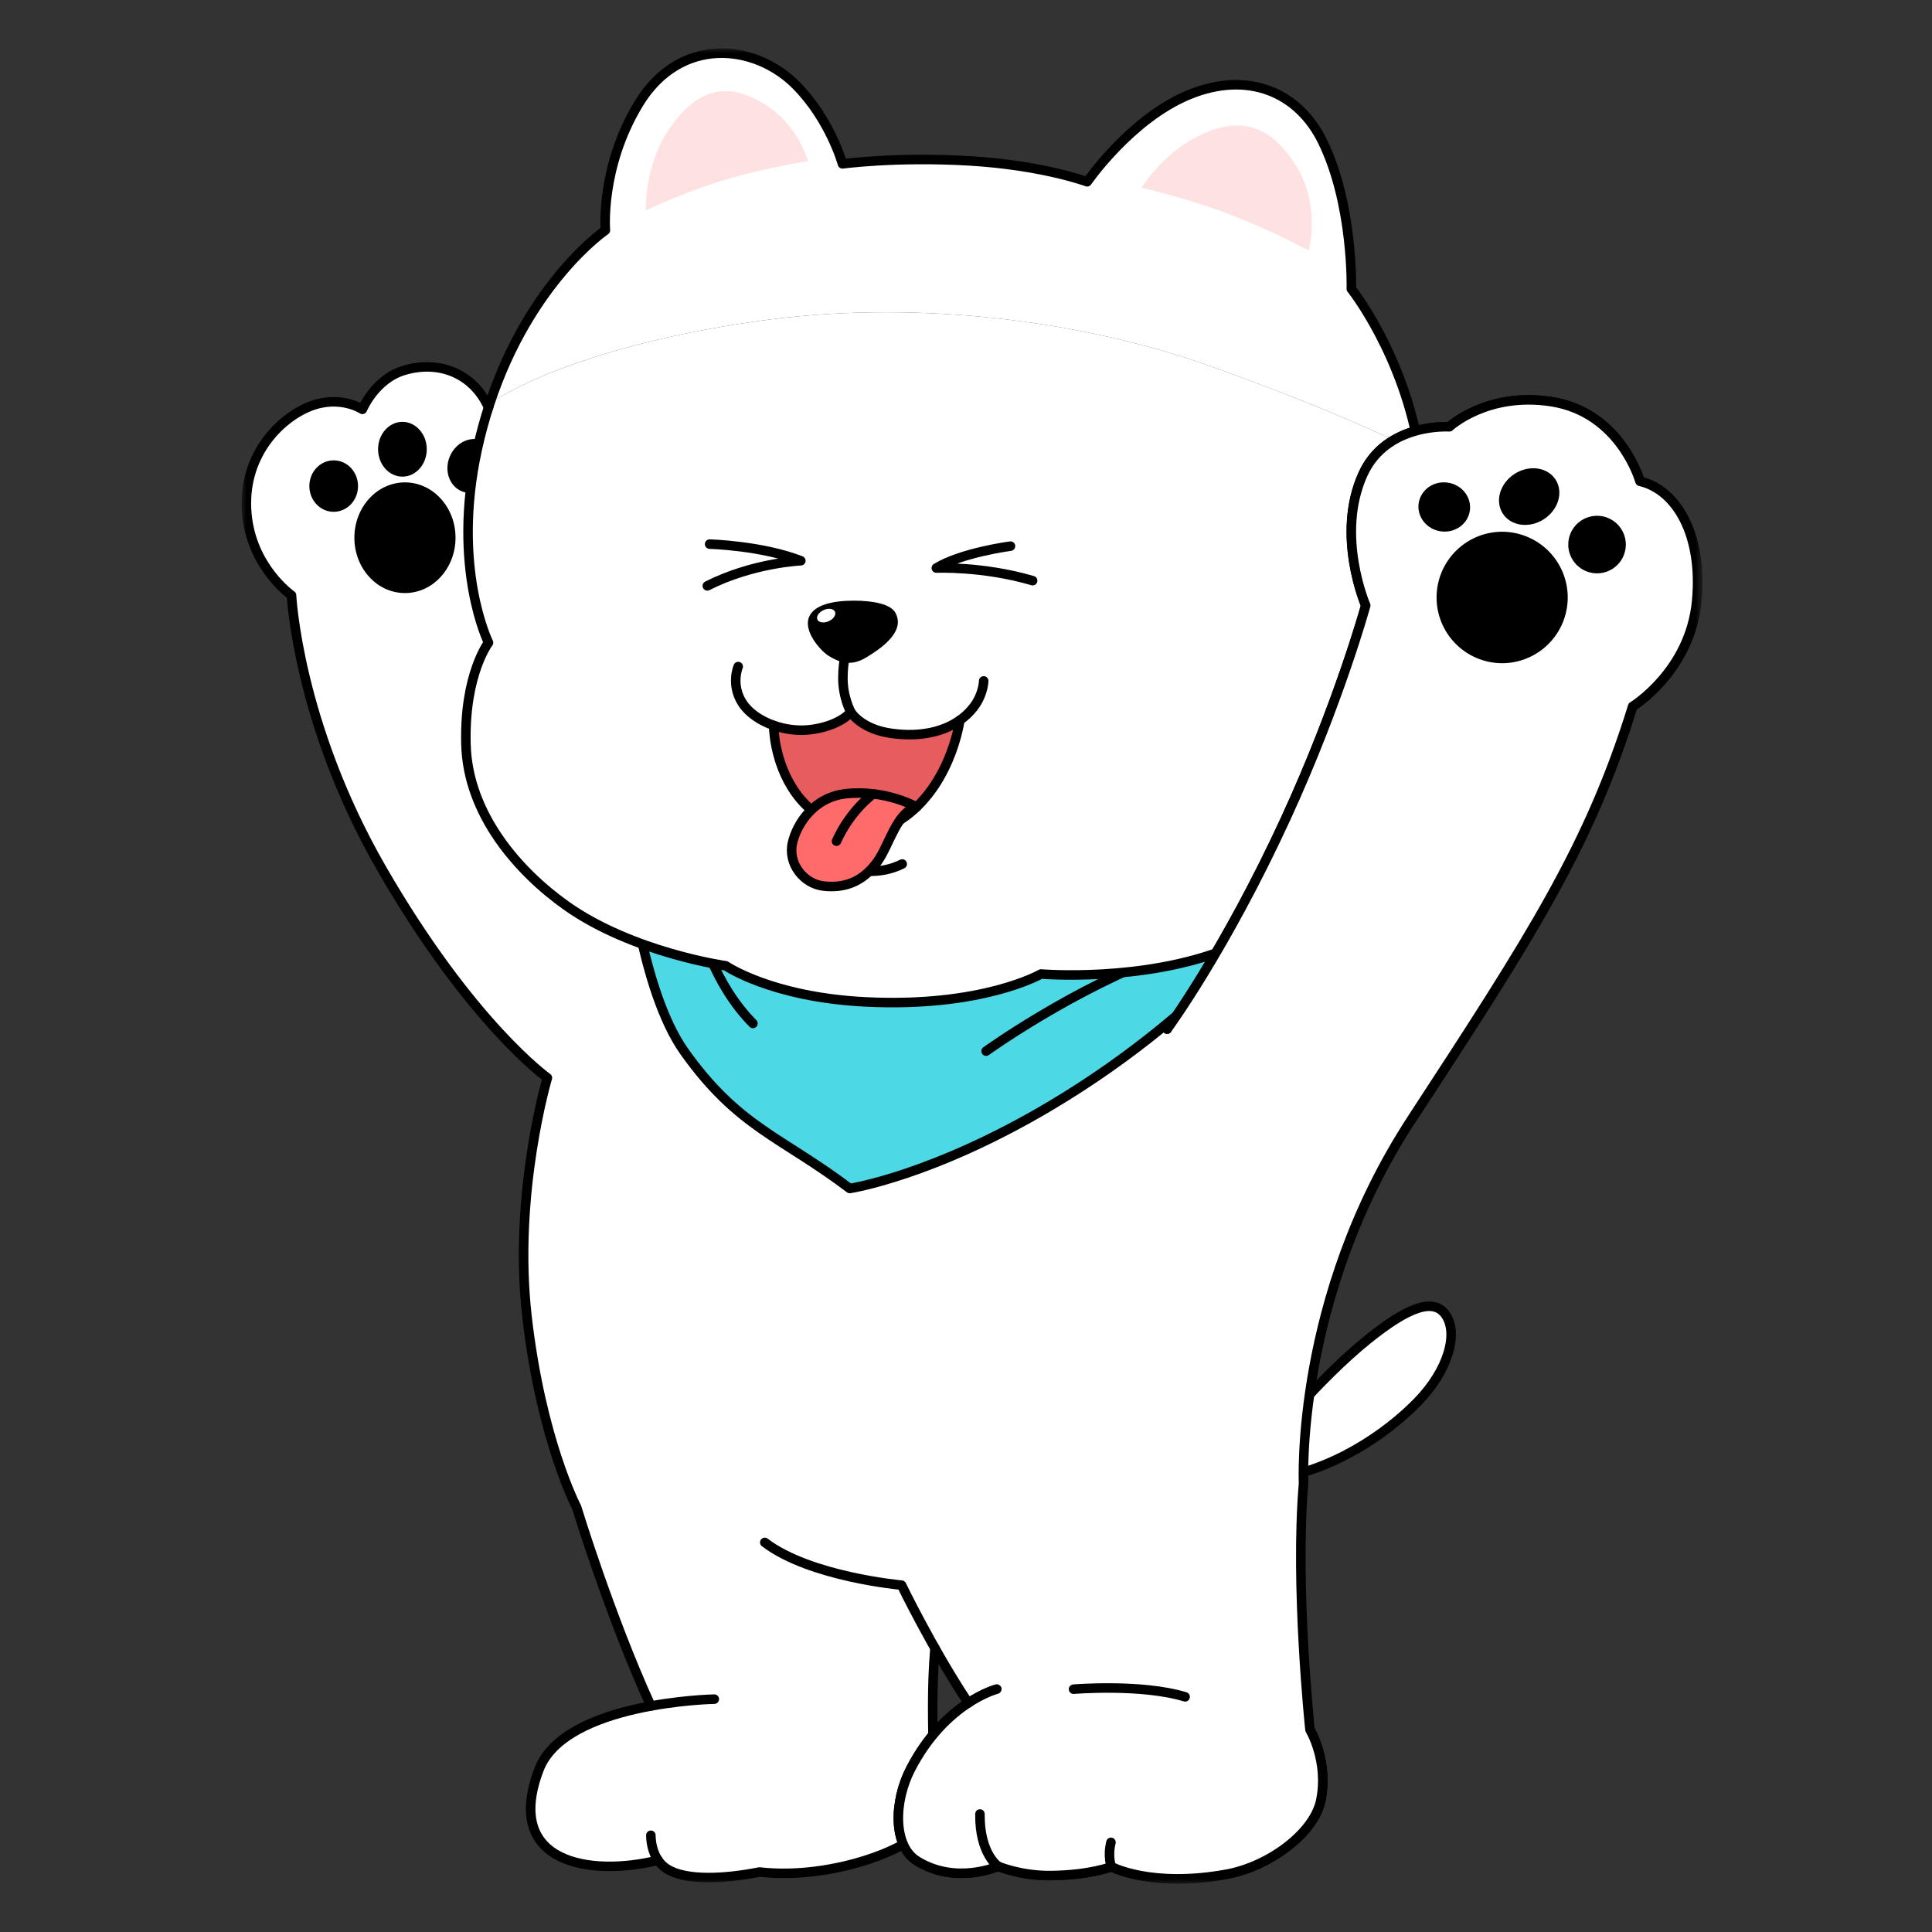<svg width="200" height="200" viewBox="0 0 200 200" fill="none" xmlns="http://www.w3.org/2000/svg">
<rect x="0" y="0" width="200" height="200" fill="#333333" stroke="none"/>
<mask id="mask0_492_3589" style="mask-type:luminance" maskUnits="userSpaceOnUse" x="25" y="5" width="152" height="190">
<path d="M25 5H176.239V195H25V5Z" fill="white"/>
</mask>
<g mask="url(#mask0_492_3589)">
<path d="M131.457 149.061C131.457 149.061 136.397 142.863 141.539 138.704C145.915 135.163 148.403 134.419 149.605 136.045C151.037 137.98 149.928 141.865 146.742 145.131C143.556 148.395 137.874 152.383 131.276 153.184" fill="white"/>
<path d="M131.457 149.061C131.457 149.061 136.397 142.863 141.539 138.704C145.915 135.163 148.403 134.419 149.605 136.045C151.037 137.98 149.928 141.865 146.742 145.131C143.556 148.395 137.874 152.383 131.276 153.184" stroke="black" stroke-width="0.986" stroke-linecap="round" stroke-linejoin="round"/>
<path d="M93.508 190.935C93.826 191.658 94.297 192.25 94.932 192.644C98.982 195.144 103.318 193.193 103.318 193.193C103.318 193.193 105.667 194.191 108.772 194.156C112.85 194.11 115.051 193.238 115.051 193.238C115.051 193.238 119.129 195.439 126.965 194.02C131.386 193.218 136.039 189.765 136.727 186.365C137.552 182.287 135.606 179.055 135.606 179.055C135.606 179.055 134.023 164.184 134.94 153.553C134.94 153.553 134.023 134.397 146.121 115.883C158.553 96.858 164.521 87.606 169.013 73.125C169.013 73.125 174.936 69.49 175.634 62.265C176.3 55.391 173.55 50.715 169.769 49.82C169.769 49.82 167.775 42.672 160.559 41.573C153.907 40.56 150.041 44.184 150.041 44.184C150.041 44.184 143.54 43.731 141.103 49.064C138.217 55.391 141.378 62.675 141.378 62.675C141.378 62.675 138.63 72.712 133.108 84.719C126.814 98.401 120.825 106.532 120.825 106.532L77.382 105.983L50.568 42.173C49.011 38.693 45.484 37.243 41.817 38.342C38.815 39.242 37.509 42.375 37.509 42.375C37.509 42.375 35.173 40.817 32.012 42.1C28.849 43.383 25.045 47.277 25.549 53.145C26.031 58.738 30.177 61.621 30.177 61.621C30.177 61.621 30.815 74.849 39.526 89.945C48.784 105.983 56.666 111.573 56.666 111.573C56.666 111.573 53.091 123.581 54.558 136.322C56.025 149.061 59.69 156.028 59.69 156.028C59.69 156.028 63.128 167.302 67.378 176.603C62.813 177.44 57.291 179.254 55.796 183.181C52.083 192.941 61.156 194.294 68.124 192.57H68.126C68.35 192.901 68.646 193.211 69.029 193.458C70.954 194.695 74.906 194.524 78.617 193.79C84.119 194.418 90.169 192.797 93.508 190.935ZM96.583 179.59C96.533 176.931 96.51 173.901 96.787 170.624C97.873 172.551 99.024 174.441 100.238 176.29C98.86 177.199 97.628 178.312 96.583 179.59Z" fill="white"/>
<path d="M51.214 49.202C51.814 47.755 51.257 46.15 49.971 45.617C48.685 45.084 47.156 45.825 46.557 47.272C45.957 48.718 46.513 50.323 47.799 50.856C49.085 51.389 50.614 50.648 51.214 49.202Z" fill="black"/>
<path d="M65.008 88.662C65.008 88.662 66.274 102.426 70.851 108.871C76.419 116.708 80.888 117.67 87.968 123.032C87.968 123.032 96.545 121.731 108.797 114.439C126.121 104.128 134.782 91.412 134.782 91.412L65.008 88.662Z" fill="#4CD8E5" stroke="black" stroke-width="0.986" stroke-linecap="round" stroke-linejoin="round"/>
<path d="M72.522 96.175C72.522 96.175 73.85 101.811 77.942 105.947M102.083 108.813C102.083 108.813 111.018 102.363 121.009 98.696" stroke="black" stroke-width="0.986" stroke-linecap="round" stroke-linejoin="round"/>
<path d="M147.152 48.308C148.529 59.65 146.396 67.144 146.396 67.144C146.396 67.144 148.115 72.094 146.396 80.412C144.912 87.598 139.956 93.044 127.081 98.214C118.35 101.72 107.764 100.828 107.764 100.828C107.764 100.828 101.715 104.334 89.548 103.714C79.832 103.22 75.136 99.978 75.136 99.978C75.136 99.978 65.487 98.628 58.614 93.748C53.654 90.227 48.418 84.283 48.234 77.042C48.05 69.802 50.571 66.526 50.571 66.526C50.571 66.526 46.719 58.783 49.404 46.521C49.753 44.917 50.185 43.333 50.699 41.774L50.712 41.779C50.712 41.779 58.2 36.141 78.342 33.255C93.987 31.012 111.444 32.932 125.499 37.973C140.702 43.425 146.805 46.843 146.958 46.929C147.031 47.383 147.097 47.841 147.152 48.308Z" fill="white"/>
<path d="M139.891 29.908C139.891 29.908 145.33 36.706 146.958 46.929C146.804 46.843 140.702 43.426 125.498 37.974C111.444 32.933 93.987 31.012 78.342 33.255C58.2 36.141 50.712 41.78 50.712 41.78L50.699 41.775C54.853 29.177 62.669 23.836 62.669 23.836C62.669 23.836 62.117 17.333 66.107 10.752C70.415 3.649 78.176 4.526 82.423 8.829C85.951 12.403 87.212 16.963 87.212 16.963C87.212 16.963 92.744 16.206 100.341 16.653C107.935 17.101 112.543 18.818 112.543 18.818C112.543 18.818 117.067 12.264 123.117 9.792C129.166 7.317 134.396 9.512 136.911 14.649C140.118 21.202 139.891 29.908 139.891 29.908Z" fill="white"/>
<path d="M50.7 41.775C54.853 29.177 62.67 23.836 62.67 23.836C62.67 23.836 62.117 17.333 66.107 10.752C70.415 3.649 78.176 4.526 82.423 8.829C85.951 12.403 87.212 16.963 87.212 16.963C87.212 16.963 92.744 16.206 100.341 16.653C107.935 17.101 112.543 18.818 112.543 18.818C112.543 18.818 117.067 12.264 123.117 9.792C129.166 7.317 134.396 9.512 136.911 14.649C140.118 21.202 139.891 29.909 139.891 29.909C139.891 29.909 145.33 36.706 146.958 46.929C147.031 47.383 147.097 47.842 147.152 48.308C148.529 59.65 146.396 67.144 146.396 67.144C146.396 67.144 148.115 72.094 146.396 80.412C144.912 87.598 139.956 93.045 127.081 98.214C118.35 101.72 107.764 100.828 107.764 100.828C107.764 100.828 101.715 104.334 89.548 103.714C79.832 103.22 75.136 99.979 75.136 99.979C75.136 99.979 65.487 98.628 58.614 93.748C53.654 90.227 48.418 84.283 48.234 77.042C48.05 69.803 50.571 66.526 50.571 66.526C50.571 66.526 46.719 58.783 49.404 46.521C49.753 44.918 50.187 43.333 50.7 41.775Z" stroke="black" stroke-width="0.986" stroke-linecap="round" stroke-linejoin="round"/>
<path d="M66.863 21.774C66.863 21.774 71.01 19.804 75.295 18.543C79.579 17.283 83.635 16.688 83.635 16.688C83.635 16.688 82.649 12.794 78.869 10.616C75.733 8.811 72.729 8.713 69.611 12.862C66.639 16.816 66.861 21.774 66.861 21.774H66.863ZM127.518 22.278C132.054 24.043 135.47 25.946 135.47 25.946C135.47 25.946 136.707 21.476 134.348 17.466C132.337 14.049 129.673 12.106 125.733 13.388C120.826 14.986 118.171 19.438 118.171 19.438C118.171 19.438 122.983 20.514 127.52 22.278H127.518Z" fill="#FEE2E2"/>
<path d="M88.361 62.178C90.458 62.178 92.205 62.548 92.691 63.433C93.791 65.427 91.086 67.209 89.616 68.091C87.983 69.071 86.746 68.487 85.767 67.885C85.014 67.421 83.088 65.359 83.774 63.825C84.324 62.592 86.266 62.181 88.361 62.181V62.178Z" fill="black"/>
<path d="M85.784 64.31C86.287 64.087 86.579 63.647 86.436 63.326C86.294 63.006 85.771 62.926 85.268 63.15C84.766 63.373 84.474 63.814 84.617 64.134C84.759 64.454 85.282 64.533 85.784 64.31Z" fill="white"/>
<path d="M67.378 189.987C67.378 189.987 67.307 192.354 69.028 193.458C70.954 194.695 74.906 194.524 78.619 193.79C86.226 194.66 94.889 191.224 95.971 188.802C97.331 185.757 96.079 178.987 96.787 170.624" stroke="black" stroke-width="0.986" stroke-linecap="round" stroke-linejoin="round"/>
<path d="M73.944 175.895C73.944 175.895 58.46 176.177 55.796 183.181C52.083 192.943 61.157 194.294 68.126 192.57" stroke="black" stroke-width="0.986" stroke-linecap="round" stroke-linejoin="round"/>
<path d="M67.378 176.603C63.128 167.3 59.69 156.028 59.69 156.028C59.69 156.028 56.023 149.061 54.558 136.322C53.091 123.581 56.665 111.576 56.665 111.576C56.665 111.576 48.784 105.985 39.525 89.945C30.815 74.849 30.177 61.624 30.177 61.624C30.177 61.624 26.028 58.738 25.549 53.144C25.045 47.28 28.849 43.383 32.012 42.1C35.175 40.817 37.512 42.375 37.512 42.375C37.512 42.375 38.818 39.242 41.819 38.342C45.487 37.242 49.01 38.692 50.571 42.173M103.182 174.863C103.182 174.863 97.866 176.214 94.292 183.068C92.492 186.516 92.447 191.113 94.934 192.646C98.985 195.146 103.32 193.195 103.32 193.195C103.32 193.195 105.669 194.193 108.775 194.158C112.853 194.113 115.053 193.241 115.053 193.241C115.053 193.241 119.132 195.441 126.968 194.019C131.389 193.218 136.042 189.765 136.73 186.367C137.554 182.289 135.608 179.058 135.608 179.058C135.608 179.058 134.028 164.186 134.943 153.555C134.943 153.555 134.025 134.399 146.124 115.885C158.555 96.86 164.524 87.61 169.015 73.127C169.015 73.127 174.939 69.495 175.637 62.267C176.302 55.393 173.552 50.717 169.772 49.825C169.772 49.825 167.778 42.677 160.559 41.575C153.907 40.562 150.041 44.186 150.041 44.186C150.041 44.186 143.54 43.733 141.106 49.066C138.22 55.39 141.38 62.677 141.38 62.677C141.38 62.677 138.63 72.714 133.108 84.719C126.814 98.401 120.825 106.534 120.825 106.534" stroke="black" stroke-width="0.986" stroke-linecap="round" stroke-linejoin="round"/>
<path d="M146.122 115.883C158.553 96.858 164.521 87.608 169.013 73.125C169.013 73.125 174.936 69.493 175.634 62.264C176.3 55.39 173.55 50.714 169.769 49.822C169.769 49.822 167.775 42.674 160.557 41.572C153.905 40.56 150.038 44.184 150.038 44.184C150.038 44.184 143.538 43.73 141.103 49.064C138.217 55.388 141.378 62.674 141.378 62.674C141.378 62.674 138.628 72.711 133.106 84.717C126.812 98.398 120.823 106.532 120.823 106.532" fill="white"/>
<path d="M146.122 115.883C158.553 96.858 164.521 87.608 169.013 73.125C169.013 73.125 174.936 69.493 175.634 62.264C176.3 55.39 173.55 50.714 169.769 49.822C169.769 49.822 167.775 42.674 160.557 41.572C153.905 40.56 150.038 44.184 150.038 44.184C150.038 44.184 143.538 43.73 141.103 49.064C138.217 55.388 141.378 62.674 141.378 62.674C141.378 62.674 138.628 72.711 133.106 84.717C126.812 98.398 120.823 106.532 120.823 106.532" stroke="black" stroke-width="0.986" stroke-linecap="round" stroke-linejoin="round"/>
<path d="M103.182 174.863C103.182 174.863 97.867 176.214 94.293 183.068C92.493 186.516 92.448 191.113 94.934 192.646C98.986 195.146 103.32 193.195 103.32 193.195C103.32 193.195 105.67 194.193 108.776 194.158C112.854 194.113 115.054 193.24 115.054 193.24C115.054 193.24 119.133 195.441 126.969 194.019C131.39 193.218 136.042 189.765 136.73 186.367C137.554 182.289 135.609 179.057 135.609 179.057" fill="white"/>
<path d="M103.182 174.863C103.182 174.863 97.867 176.214 94.293 183.068C92.493 186.516 92.448 191.113 94.934 192.646C98.986 195.146 103.32 193.195 103.32 193.195C103.32 193.195 105.67 194.193 108.776 194.158C112.854 194.113 115.054 193.24 115.054 193.24C115.054 193.24 119.133 195.441 126.969 194.019C131.39 193.218 136.042 189.765 136.73 186.367C137.554 182.289 135.609 179.057 135.609 179.057" stroke="black" stroke-width="0.986" stroke-linecap="round" stroke-linejoin="round"/>
<path d="M100.238 176.29C96.492 170.637 93.329 164.093 93.329 164.093C93.329 164.093 83.842 163.247 79.169 159.67M103.32 193.193C103.32 193.193 101.395 191.91 101.443 187.786M115.051 193.238C115.051 193.238 114.638 192.23 115.006 190.718M73.462 56.328C73.462 56.328 78.823 56.467 82.902 58.048C82.902 58.048 77.952 58.254 73.22 60.648M104.603 56.535C104.603 56.535 99.54 57.2 96.928 58.803C96.928 58.803 101.763 58.597 106.897 60.109" stroke="black" stroke-width="0.986" stroke-linecap="round" stroke-linejoin="round"/>
<path d="M99.36 74.56C99.36 74.56 98.393 81.947 92.64 85.223C89.46 87.036 84.87 85.612 82.352 82.06C80.061 78.831 80.092 75.096 80.092 75.096C81.301 75.519 82.657 75.693 83.935 75.529C86.982 75.141 88.081 73.719 88.081 73.719C88.081 73.719 89.1 75.482 92.298 75.92C95.474 76.354 97.804 75.653 99.36 74.56Z" fill="#E75C5C"/>
<path d="M87.739 66.915C87.739 66.915 87.257 68.197 87.257 70.214C87.257 72.23 88.081 73.72 88.081 73.72C88.081 73.72 89.1 75.482 92.298 75.92C95.474 76.354 97.805 75.653 99.361 74.56C99.896 74.185 100.373 73.732 100.775 73.216C101.818 71.865 101.831 70.489 101.831 70.489" stroke="black" stroke-width="0.986" stroke-linecap="round" stroke-linejoin="round"/>
<path d="M88.081 73.72C88.081 73.72 86.982 75.141 83.935 75.53C82.657 75.693 81.301 75.52 80.091 75.096C78.705 74.61 77.513 73.798 76.852 72.782C75.617 70.879 76.419 69.002 76.419 69.002" stroke="black" stroke-width="0.986" stroke-linecap="round" stroke-linejoin="round"/>
<path d="M80.091 75.096C80.091 75.096 80.061 78.831 82.352 82.06C84.87 85.612 89.46 87.036 92.641 85.223C98.393 81.947 99.361 74.559 99.361 74.559M88.878 90.07C88.878 90.07 91.078 90.602 93.397 89.44" stroke="black" stroke-width="0.986" stroke-linecap="round" stroke-linejoin="round"/>
<path d="M94.882 83.545C94.882 83.545 91.731 81.715 87.572 82.164C84.22 82.524 82.486 85.327 82.04 87.232C81.533 89.4 83.191 91.477 85.218 91.719C87.244 91.961 89.256 91.427 90.854 89.159C92.074 87.426 92.83 84.072 94.882 83.545Z" fill="#FF6B6B" stroke="black" stroke-width="0.986" stroke-linecap="round" stroke-linejoin="round"/>
<path d="M90.395 82.181C90.395 82.181 88.036 83.865 86.595 87.079M111.134 174.864C111.134 174.864 118.146 174.279 122.683 175.655" stroke="black" stroke-width="0.986" stroke-linecap="round" stroke-linejoin="round"/>
<path d="M41.92 61.394C44.812 61.394 47.156 58.829 47.156 55.665C47.156 52.501 44.812 49.936 41.92 49.936C39.03 49.936 36.685 52.501 36.685 55.666C36.685 58.829 39.029 61.394 41.92 61.394ZM34.543 52.983C35.935 52.983 37.063 51.79 37.063 50.319C37.063 48.848 35.935 47.655 34.543 47.655C33.151 47.655 32.023 48.848 32.023 50.319C32.023 51.79 33.151 52.983 34.543 52.983ZM41.658 49.341C43.05 49.341 44.178 48.071 44.178 46.505C44.178 44.939 43.05 43.67 41.658 43.67C40.266 43.67 39.138 44.94 39.138 46.505C39.138 48.072 40.266 49.341 41.658 49.341ZM155.402 68.656C156.303 68.667 157.197 68.499 158.032 68.162C158.867 67.825 159.627 67.325 160.268 66.692C160.909 66.059 161.418 65.305 161.765 64.474C162.112 63.643 162.291 62.751 162.291 61.85C162.291 60.95 162.112 60.058 161.765 59.227C161.418 58.396 160.909 57.642 160.268 57.009C159.627 56.376 158.867 55.876 158.032 55.539C157.197 55.202 156.303 55.034 155.402 55.045C153.618 55.075 151.917 55.806 150.665 57.079C149.414 58.352 148.713 60.065 148.713 61.85C148.713 63.635 149.414 65.348 150.665 66.621C151.917 67.894 153.618 68.625 155.402 68.656ZM165.325 59.353C166.116 59.353 166.874 59.039 167.433 58.48C167.991 57.921 168.305 57.163 168.305 56.373C168.305 55.583 167.991 54.825 167.433 54.266C166.874 53.707 166.116 53.393 165.325 53.393C164.535 53.393 163.777 53.707 163.218 54.266C162.659 54.825 162.345 55.583 162.345 56.373C162.345 57.163 162.659 57.921 163.218 58.48C163.777 59.039 164.535 59.353 165.325 59.353ZM152.157 52.872C152.362 51.48 151.343 50.176 149.88 49.962C148.417 49.746 147.066 50.7 146.861 52.092C146.656 53.485 147.675 54.788 149.138 55.003C150.601 55.219 151.952 54.264 152.157 52.872ZM159.805 53.759C161.316 52.792 161.868 50.955 161.037 49.656C160.206 48.356 158.307 48.086 156.795 49.053C155.284 50.02 154.732 51.857 155.563 53.157C156.394 54.456 158.293 54.726 159.805 53.759Z" fill="black"/>
</g>
</svg>
